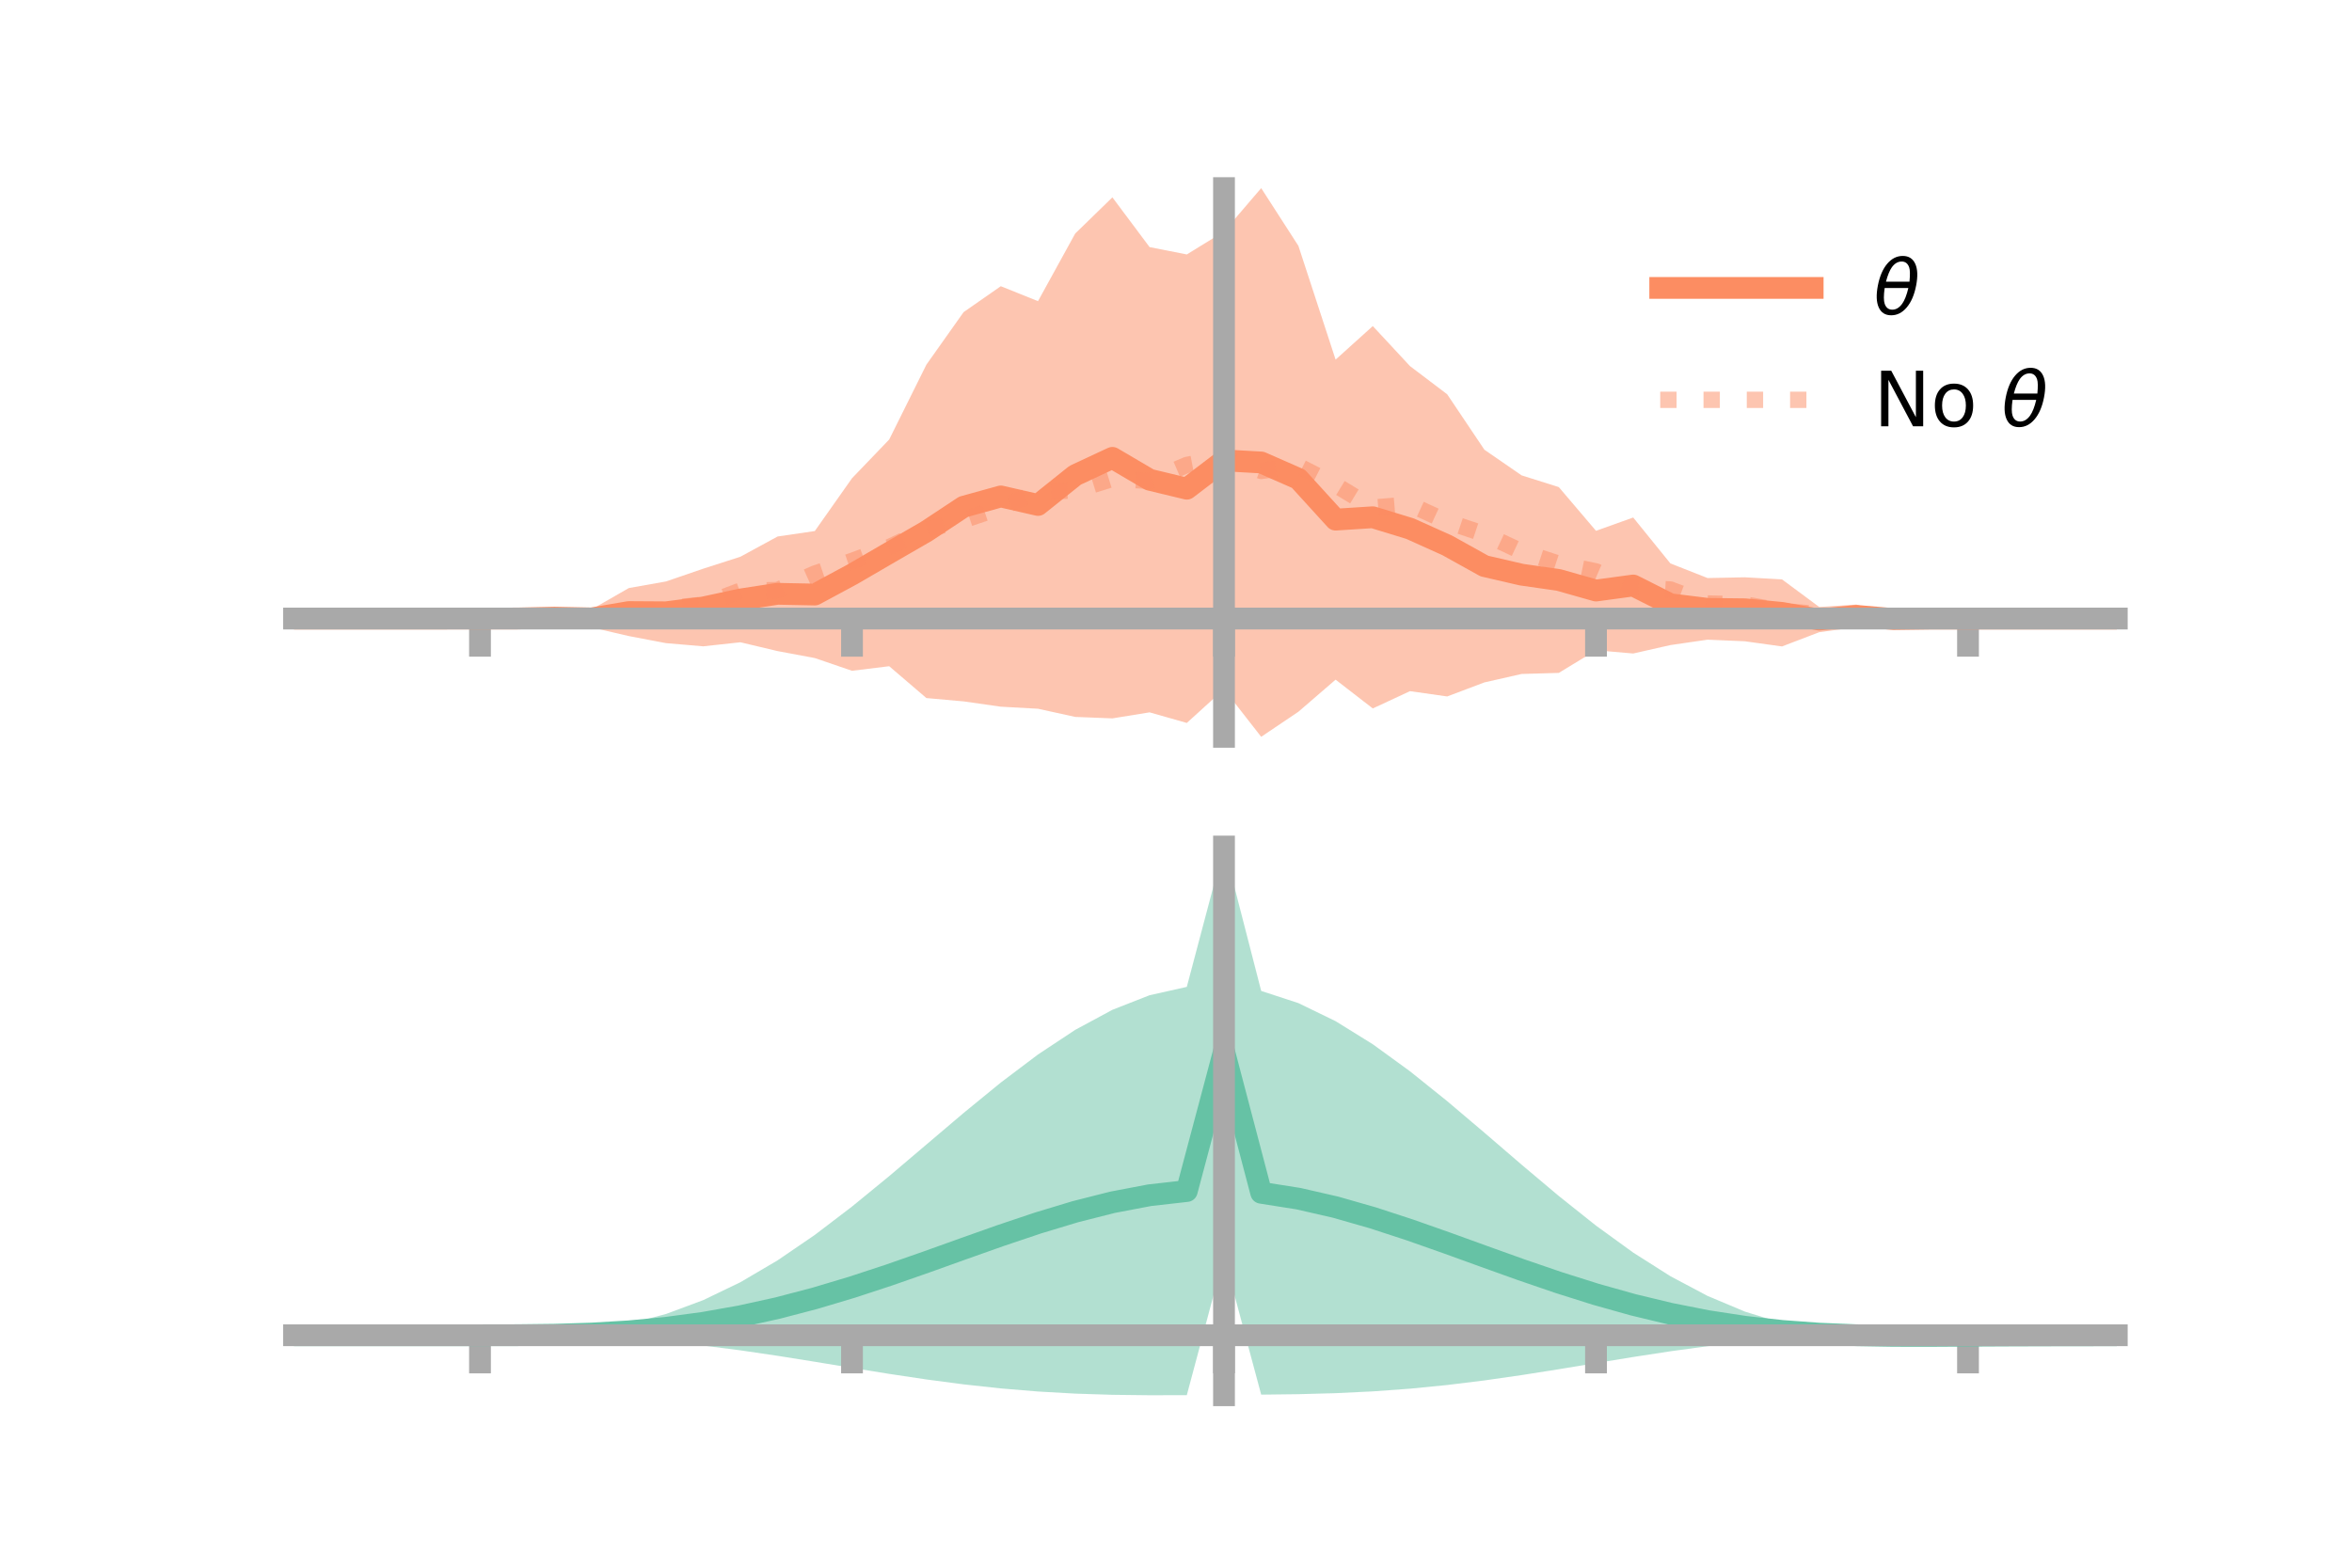 <?xml version="1.0" encoding="utf-8" standalone="no"?>
<!DOCTYPE svg PUBLIC "-//W3C//DTD SVG 1.1//EN"
  "http://www.w3.org/Graphics/SVG/1.1/DTD/svg11.dtd">
<!-- Created with matplotlib (https://matplotlib.org/) -->
<svg height="144pt" version="1.1" viewBox="0 0 216 144" width="216pt" xmlns="http://www.w3.org/2000/svg" xmlns:xlink="http://www.w3.org/1999/xlink">
 <defs>
  <style type="text/css">*{stroke-linecap:butt;stroke-linejoin:round;}</style>
 </defs>
 <g id="figure_1">
  <g id="patch_1">
   <path d="M 0 144 
L 216 144 
L 216 0 
L 0 0 
z
" style="fill:none;"/>
  </g>
  <g id="axes_1">
   <g id="patch_2">
    <path d="M 27 67.68 
L 194.4 67.68 
L 194.4 17.28 
L 27 17.28 
z
" style="fill:none;"/>
   </g>
   <g id="PolyCollection_1">
    <path clip-path="url(#p44e55bc7f0)" d="M 27 56.816 
L 27 56.816 
L 30.416 56.816 
L 33.833 56.816 
L 37.249 56.816 
L 40.665 56.816 
L 44.082 56.814 
L 47.498 56.777 
L 50.914 56.417 
L 54.331 55.978 
L 57.747 54.017 
L 61.163 53.41 
L 64.58 52.238 
L 67.996 51.139 
L 71.412 49.28 
L 74.829 48.779 
L 78.245 43.93 
L 81.661 40.371 
L 85.078 33.495 
L 88.494 28.67 
L 91.91 26.29 
L 95.327 27.663 
L 98.743 21.452 
L 102.159 18.128 
L 105.576 22.699 
L 108.992 23.372 
L 112.408 21.27 
L 115.824 17.28 
L 119.241 22.584 
L 122.657 33.032 
L 126.073 29.951 
L 129.49 33.629 
L 132.906 36.219 
L 136.322 41.308 
L 139.739 43.665 
L 143.155 44.742 
L 146.571 48.758 
L 149.988 47.536 
L 153.404 51.754 
L 156.82 53.097 
L 160.237 53.028 
L 163.653 53.219 
L 167.069 55.753 
L 170.486 55.532 
L 173.902 56.673 
L 177.318 56.798 
L 180.735 56.815 
L 184.151 56.816 
L 187.567 56.816 
L 190.984 56.816 
L 194.4 56.816 
L 194.4 56.816 
L 194.4 56.816 
L 190.984 56.816 
L 187.567 56.816 
L 184.151 56.816 
L 180.735 56.817 
L 177.318 56.839 
L 173.902 57.054 
L 170.486 57.606 
L 167.069 58.072 
L 163.653 59.379 
L 160.237 58.904 
L 156.82 58.757 
L 153.404 59.254 
L 149.988 60.027 
L 146.571 59.731 
L 143.155 61.809 
L 139.739 61.907 
L 136.322 62.683 
L 132.906 63.973 
L 129.49 63.486 
L 126.073 65.074 
L 122.657 62.43 
L 119.241 65.377 
L 115.824 67.68 
L 112.408 63.303 
L 108.992 66.406 
L 105.576 65.433 
L 102.159 65.987 
L 98.743 65.852 
L 95.327 65.102 
L 91.91 64.913 
L 88.494 64.426 
L 85.078 64.121 
L 81.661 61.195 
L 78.245 61.615 
L 74.829 60.446 
L 71.412 59.806 
L 67.996 58.995 
L 64.58 59.368 
L 61.163 59.075 
L 57.747 58.425 
L 54.331 57.632 
L 50.914 57.053 
L 47.498 56.845 
L 44.082 56.817 
L 40.665 56.816 
L 37.249 56.816 
L 33.833 56.816 
L 30.416 56.816 
L 27 56.816 
z
" style="fill:#fc8d62;fill-opacity:0.5;"/>
   </g>
   <g id="matplotlib.axis_1">
    <g id="xtick_1">
     <g id="line2d_1">
      <defs>
       <path d="M 0 0 
L 0 3.5 
" id="mb90c151b0a" style="stroke:#a9a9a9;stroke-width:2;"/>
      </defs>
      <g>
       <use style="fill:#a9a9a9;stroke:#a9a9a9;stroke-width:2;" x="44.082" xlink:href="#mb90c151b0a" y="56.816"/>
      </g>
     </g>
    </g>
    <g id="xtick_2">
     <g id="line2d_2">
      <g>
       <use style="fill:#a9a9a9;stroke:#a9a9a9;stroke-width:2;" x="78.245" xlink:href="#mb90c151b0a" y="56.816"/>
      </g>
     </g>
    </g>
    <g id="xtick_3">
     <g id="line2d_3">
      <g>
       <use style="fill:#a9a9a9;stroke:#a9a9a9;stroke-width:2;" x="112.408" xlink:href="#mb90c151b0a" y="56.816"/>
      </g>
     </g>
    </g>
    <g id="xtick_4">
     <g id="line2d_4">
      <g>
       <use style="fill:#a9a9a9;stroke:#a9a9a9;stroke-width:2;" x="146.571" xlink:href="#mb90c151b0a" y="56.816"/>
      </g>
     </g>
    </g>
    <g id="xtick_5">
     <g id="line2d_5">
      <g>
       <use style="fill:#a9a9a9;stroke:#a9a9a9;stroke-width:2;" x="180.735" xlink:href="#mb90c151b0a" y="56.816"/>
      </g>
     </g>
    </g>
   </g>
   <g id="matplotlib.axis_2"/>
   <g id="line2d_6">
    <path clip-path="url(#p44e55bc7f0)" d="M 27 56.816 
L 30.416 56.816 
L 33.833 56.816 
L 37.249 56.816 
L 40.665 56.816 
L 44.082 56.815 
L 47.498 56.811 
L 50.914 56.735 
L 54.331 56.805 
L 57.747 56.221 
L 61.163 56.243 
L 64.58 55.803 
L 67.996 55.067 
L 71.412 54.543 
L 74.829 54.612 
L 78.245 52.772 
L 81.661 50.783 
L 85.078 48.808 
L 88.494 46.548 
L 91.91 45.601 
L 95.327 46.383 
L 98.743 43.652 
L 102.159 42.057 
L 105.576 44.066 
L 108.992 44.889 
L 112.408 42.287 
L 115.824 42.48 
L 119.241 43.981 
L 122.657 47.731 
L 126.073 47.512 
L 129.49 48.558 
L 132.906 50.096 
L 136.322 51.995 
L 139.739 52.786 
L 143.155 53.275 
L 146.571 54.244 
L 149.988 53.781 
L 153.404 55.504 
L 156.82 55.927 
L 160.237 55.966 
L 163.653 56.299 
L 167.069 56.913 
L 170.486 56.569 
L 173.902 56.864 
L 177.318 56.819 
L 180.735 56.816 
L 184.151 56.816 
L 187.567 56.816 
L 190.984 56.816 
L 194.4 56.816 
" style="fill:none;stroke:#fc8d62;stroke-linecap:square;stroke-width:2;"/>
   </g>
   <g id="line2d_7">
    <path clip-path="url(#p44e55bc7f0)" d="M 27 56.816 
L 30.416 56.816 
L 33.833 56.816 
L 37.249 56.816 
L 40.665 56.816 
L 44.082 56.816 
L 47.498 56.806 
L 50.914 56.814 
L 54.331 56.518 
L 57.747 56.477 
L 61.163 55.878 
L 64.58 55.548 
L 67.996 54.256 
L 71.412 54.202 
L 74.829 52.687 
L 78.245 51.524 
L 81.661 50.255 
L 85.078 48.636 
L 88.494 47.771 
L 91.91 46.634 
L 95.327 45.168 
L 98.743 45.047 
L 102.159 43.988 
L 105.576 44.17 
L 108.992 42.708 
L 112.408 42.057 
L 115.824 43.257 
L 119.241 42.808 
L 122.657 44.553 
L 126.073 46.626 
L 129.49 46.338 
L 132.906 47.913 
L 136.322 49.06 
L 139.739 50.659 
L 143.155 51.781 
L 146.571 52.486 
L 149.988 53.969 
L 153.404 54.149 
L 156.82 55.433 
L 160.237 55.519 
L 163.653 56.125 
L 167.069 56.407 
L 170.486 56.794 
L 173.902 56.763 
L 177.318 56.804 
L 180.735 56.816 
L 184.151 56.816 
L 187.567 56.816 
L 190.984 56.816 
L 194.4 56.816 
" style="fill:none;stroke:#fc8d62;stroke-dasharray:1.5,2.475;stroke-dashoffset:0;stroke-opacity:0.5;stroke-width:1.5;"/>
   </g>
   <g id="patch_3">
    <path d="M 112.408 67.68 
L 112.408 17.28 
" style="fill:none;stroke:#a9a9a9;stroke-linecap:square;stroke-linejoin:miter;stroke-width:2;"/>
   </g>
   <g id="patch_4">
    <path d="M 194.4 67.68 
L 194.4 17.28 
" style="fill:none;"/>
   </g>
   <g id="patch_5">
    <path d="M 27 56.816 
L 194.4 56.816 
" style="fill:none;stroke:#a9a9a9;stroke-linecap:square;stroke-linejoin:miter;stroke-width:2;"/>
   </g>
   <g id="patch_6">
    <path d="M 27 17.28 
L 194.4 17.28 
" style="fill:none;"/>
   </g>
   <g id="legend_1">
    <g id="line2d_8">
     <path d="M 152.47 26.449 
L 166.47 26.449 
" style="fill:none;stroke:#fc8d62;stroke-linecap:square;stroke-width:2;"/>
    </g>
    <g id="line2d_9"/>
    <g id="text_1">
     <!-- $\theta$ -->
     <g transform="translate(172.07 28.899)scale(0.07 -0.07)">
      <defs>
       <path d="M 45.516 34.672 
L 14.453 34.672 
Q 12.359 20.062 14.5 13.875 
Q 17.188 6.25 24.469 6.25 
Q 31.781 6.25 37.359 13.922 
Q 42.234 20.656 45.516 34.672 
z
M 47.016 42.969 
Q 48.344 56.844 46.625 61.719 
Q 43.953 69.438 36.766 69.438 
Q 29.297 69.438 23.828 61.812 
Q 19.531 55.672 16.156 42.969 
z
M 38.188 76.766 
Q 49.906 76.766 54.594 66.406 
Q 59.281 56.109 55.719 37.844 
Q 52.203 19.625 43.453 9.281 
Q 34.766 -1.125 23.047 -1.125 
Q 11.281 -1.125 6.641 9.281 
Q 2 19.625 5.516 37.844 
Q 9.078 56.109 17.719 66.406 
Q 26.422 76.766 38.188 76.766 
z
" id="DejaVuSans-Oblique-952"/>
      </defs>
      <use transform="translate(0 0.234)" xlink:href="#DejaVuSans-Oblique-952"/>
     </g>
    </g>
    <g id="line2d_10">
     <path d="M 152.47 36.724 
L 166.47 36.724 
" style="fill:none;stroke:#fc8d62;stroke-dasharray:1.5,2.475;stroke-dashoffset:0;stroke-opacity:0.5;stroke-width:1.5;"/>
    </g>
    <g id="line2d_11"/>
    <g id="text_2">
     <!-- No $\theta$ -->
     <g transform="translate(172.07 39.174)scale(0.07 -0.07)">
      <defs>
       <path d="M 9.812 72.906 
L 23.094 72.906 
L 55.422 11.922 
L 55.422 72.906 
L 64.984 72.906 
L 64.984 0 
L 51.703 0 
L 19.391 60.984 
L 19.391 0 
L 9.812 0 
z
" id="DejaVuSans-78"/>
       <path d="M 30.609 48.391 
Q 23.391 48.391 19.188 42.75 
Q 14.984 37.109 14.984 27.297 
Q 14.984 17.484 19.156 11.844 
Q 23.344 6.203 30.609 6.203 
Q 37.797 6.203 41.984 11.859 
Q 46.188 17.531 46.188 27.297 
Q 46.188 37.016 41.984 42.703 
Q 37.797 48.391 30.609 48.391 
z
M 30.609 56 
Q 42.328 56 49.016 48.375 
Q 55.719 40.766 55.719 27.297 
Q 55.719 13.875 49.016 6.219 
Q 42.328 -1.422 30.609 -1.422 
Q 18.844 -1.422 12.172 6.219 
Q 5.516 13.875 5.516 27.297 
Q 5.516 40.766 12.172 48.375 
Q 18.844 56 30.609 56 
z
" id="DejaVuSans-111"/>
       <path id="DejaVuSans-32"/>
      </defs>
      <use transform="translate(0 0.234)" xlink:href="#DejaVuSans-78"/>
      <use transform="translate(74.805 0.234)" xlink:href="#DejaVuSans-111"/>
      <use transform="translate(135.986 0.234)" xlink:href="#DejaVuSans-32"/>
      <use transform="translate(167.773 0.234)" xlink:href="#DejaVuSans-Oblique-952"/>
     </g>
    </g>
   </g>
  </g>
  <g id="axes_2">
   <g id="patch_7">
    <path d="M 27 128.16 
L 194.4 128.16 
L 194.4 77.76 
L 27 77.76 
z
" style="fill:none;"/>
   </g>
   <g id="PolyCollection_2">
    <path clip-path="url(#p37d1555d4d)" d="M 27 122.653 
L 27 122.646 
L 30.416 122.648 
L 33.833 122.648 
L 37.249 122.649 
L 40.665 122.649 
L 44.082 122.649 
L 47.498 122.63 
L 50.914 122.508 
L 54.331 122.193 
L 57.747 121.607 
L 61.163 120.696 
L 64.58 119.424 
L 67.996 117.778 
L 71.412 115.769 
L 74.829 113.434 
L 78.245 110.829 
L 81.661 108.032 
L 85.078 105.132 
L 88.494 102.232 
L 91.91 99.438 
L 95.327 96.859 
L 98.743 94.599 
L 102.159 92.756 
L 105.576 91.416 
L 108.992 90.651 
L 112.408 77.76 
L 115.824 91.022 
L 119.241 92.14 
L 122.657 93.8 
L 126.073 95.92 
L 129.49 98.403 
L 132.906 101.147 
L 136.322 104.042 
L 139.739 106.981 
L 143.155 109.858 
L 146.571 112.579 
L 149.988 115.057 
L 153.404 117.226 
L 156.82 119.039 
L 160.237 120.474 
L 163.653 121.53 
L 167.069 122.223 
L 170.486 122.532 
L 173.902 122.549 
L 177.318 122.561 
L 180.735 122.588 
L 184.151 122.61 
L 187.567 122.626 
L 190.984 122.637 
L 194.4 122.643 
L 194.4 122.659 
L 194.4 122.659 
L 190.984 122.672 
L 187.567 122.694 
L 184.151 122.731 
L 180.735 122.788 
L 177.318 122.854 
L 173.902 122.86 
L 170.486 122.76 
L 167.069 122.785 
L 163.653 122.976 
L 160.237 123.271 
L 156.82 123.657 
L 153.404 124.122 
L 149.988 124.647 
L 146.571 125.206 
L 143.155 125.77 
L 139.739 126.31 
L 136.322 126.8 
L 132.906 127.22 
L 129.49 127.557 
L 126.073 127.806 
L 122.657 127.97 
L 119.241 128.063 
L 115.824 128.105 
L 112.408 115.374 
L 108.992 128.152 
L 105.576 128.16 
L 102.159 128.12 
L 98.743 128.011 
L 95.327 127.817 
L 91.91 127.533 
L 88.494 127.161 
L 85.078 126.71 
L 81.661 126.198 
L 78.245 125.647 
L 74.829 125.084 
L 71.412 124.538 
L 67.996 124.035 
L 64.58 123.598 
L 61.163 123.242 
L 57.747 122.974 
L 54.331 122.795 
L 50.914 122.695 
L 47.498 122.655 
L 44.082 122.649 
L 40.665 122.649 
L 37.249 122.649 
L 33.833 122.649 
L 30.416 122.65 
L 27 122.653 
z
" style="fill:#66c2a5;fill-opacity:0.5;"/>
   </g>
   <g id="matplotlib.axis_3">
    <g id="xtick_6">
     <g id="line2d_12">
      <g>
       <use style="fill:#a9a9a9;stroke:#a9a9a9;stroke-width:2;" x="44.082" xlink:href="#mb90c151b0a" y="122.649"/>
      </g>
     </g>
    </g>
    <g id="xtick_7">
     <g id="line2d_13">
      <g>
       <use style="fill:#a9a9a9;stroke:#a9a9a9;stroke-width:2;" x="78.245" xlink:href="#mb90c151b0a" y="122.649"/>
      </g>
     </g>
    </g>
    <g id="xtick_8">
     <g id="line2d_14">
      <g>
       <use style="fill:#a9a9a9;stroke:#a9a9a9;stroke-width:2;" x="112.408" xlink:href="#mb90c151b0a" y="122.649"/>
      </g>
     </g>
    </g>
    <g id="xtick_9">
     <g id="line2d_15">
      <g>
       <use style="fill:#a9a9a9;stroke:#a9a9a9;stroke-width:2;" x="146.571" xlink:href="#mb90c151b0a" y="122.649"/>
      </g>
     </g>
    </g>
    <g id="xtick_10">
     <g id="line2d_16">
      <g>
       <use style="fill:#a9a9a9;stroke:#a9a9a9;stroke-width:2;" x="180.735" xlink:href="#mb90c151b0a" y="122.649"/>
      </g>
     </g>
    </g>
   </g>
   <g id="matplotlib.axis_4"/>
   <g id="line2d_17">
    <path clip-path="url(#p37d1555d4d)" d="M 27 122.649 
L 30.416 122.649 
L 33.833 122.649 
L 37.249 122.649 
L 40.665 122.649 
L 44.082 122.649 
L 47.498 122.642 
L 50.914 122.602 
L 54.331 122.494 
L 57.747 122.291 
L 61.163 121.969 
L 64.58 121.511 
L 67.996 120.906 
L 71.412 120.154 
L 74.829 119.259 
L 78.245 118.238 
L 81.661 117.115 
L 85.078 115.921 
L 88.494 114.696 
L 91.91 113.486 
L 95.327 112.338 
L 98.743 111.305 
L 102.159 110.438 
L 105.576 109.788 
L 108.992 109.402 
L 112.408 96.567 
L 115.824 109.563 
L 119.241 110.102 
L 122.657 110.885 
L 126.073 111.863 
L 129.49 112.98 
L 132.906 114.183 
L 136.322 115.421 
L 139.739 116.645 
L 143.155 117.814 
L 146.571 118.892 
L 149.988 119.852 
L 153.404 120.674 
L 156.82 121.348 
L 160.237 121.872 
L 163.653 122.253 
L 167.069 122.504 
L 170.486 122.646 
L 173.902 122.704 
L 177.318 122.708 
L 180.735 122.688 
L 184.151 122.671 
L 187.567 122.66 
L 190.984 122.654 
L 194.4 122.651 
" style="fill:none;stroke:#66c2a5;stroke-linecap:square;stroke-width:2;"/>
   </g>
   <g id="patch_8">
    <path d="M 112.408 128.16 
L 112.408 77.76 
" style="fill:none;stroke:#a9a9a9;stroke-linecap:square;stroke-linejoin:miter;stroke-width:2;"/>
   </g>
   <g id="patch_9">
    <path d="M 194.4 128.16 
L 194.4 77.76 
" style="fill:none;"/>
   </g>
   <g id="patch_10">
    <path d="M 27 122.649 
L 194.4 122.649 
" style="fill:none;stroke:#a9a9a9;stroke-linecap:square;stroke-linejoin:miter;stroke-width:2;"/>
   </g>
   <g id="patch_11">
    <path d="M 27 77.76 
L 194.4 77.76 
" style="fill:none;"/>
   </g>
  </g>
 </g>
 <defs>
  <clipPath id="p44e55bc7f0">
   <rect height="50.4" width="167.4" x="27" y="17.28"/>
  </clipPath>
  <clipPath id="p37d1555d4d">
   <rect height="50.4" width="167.4" x="27" y="77.76"/>
  </clipPath>
 </defs>
</svg>
